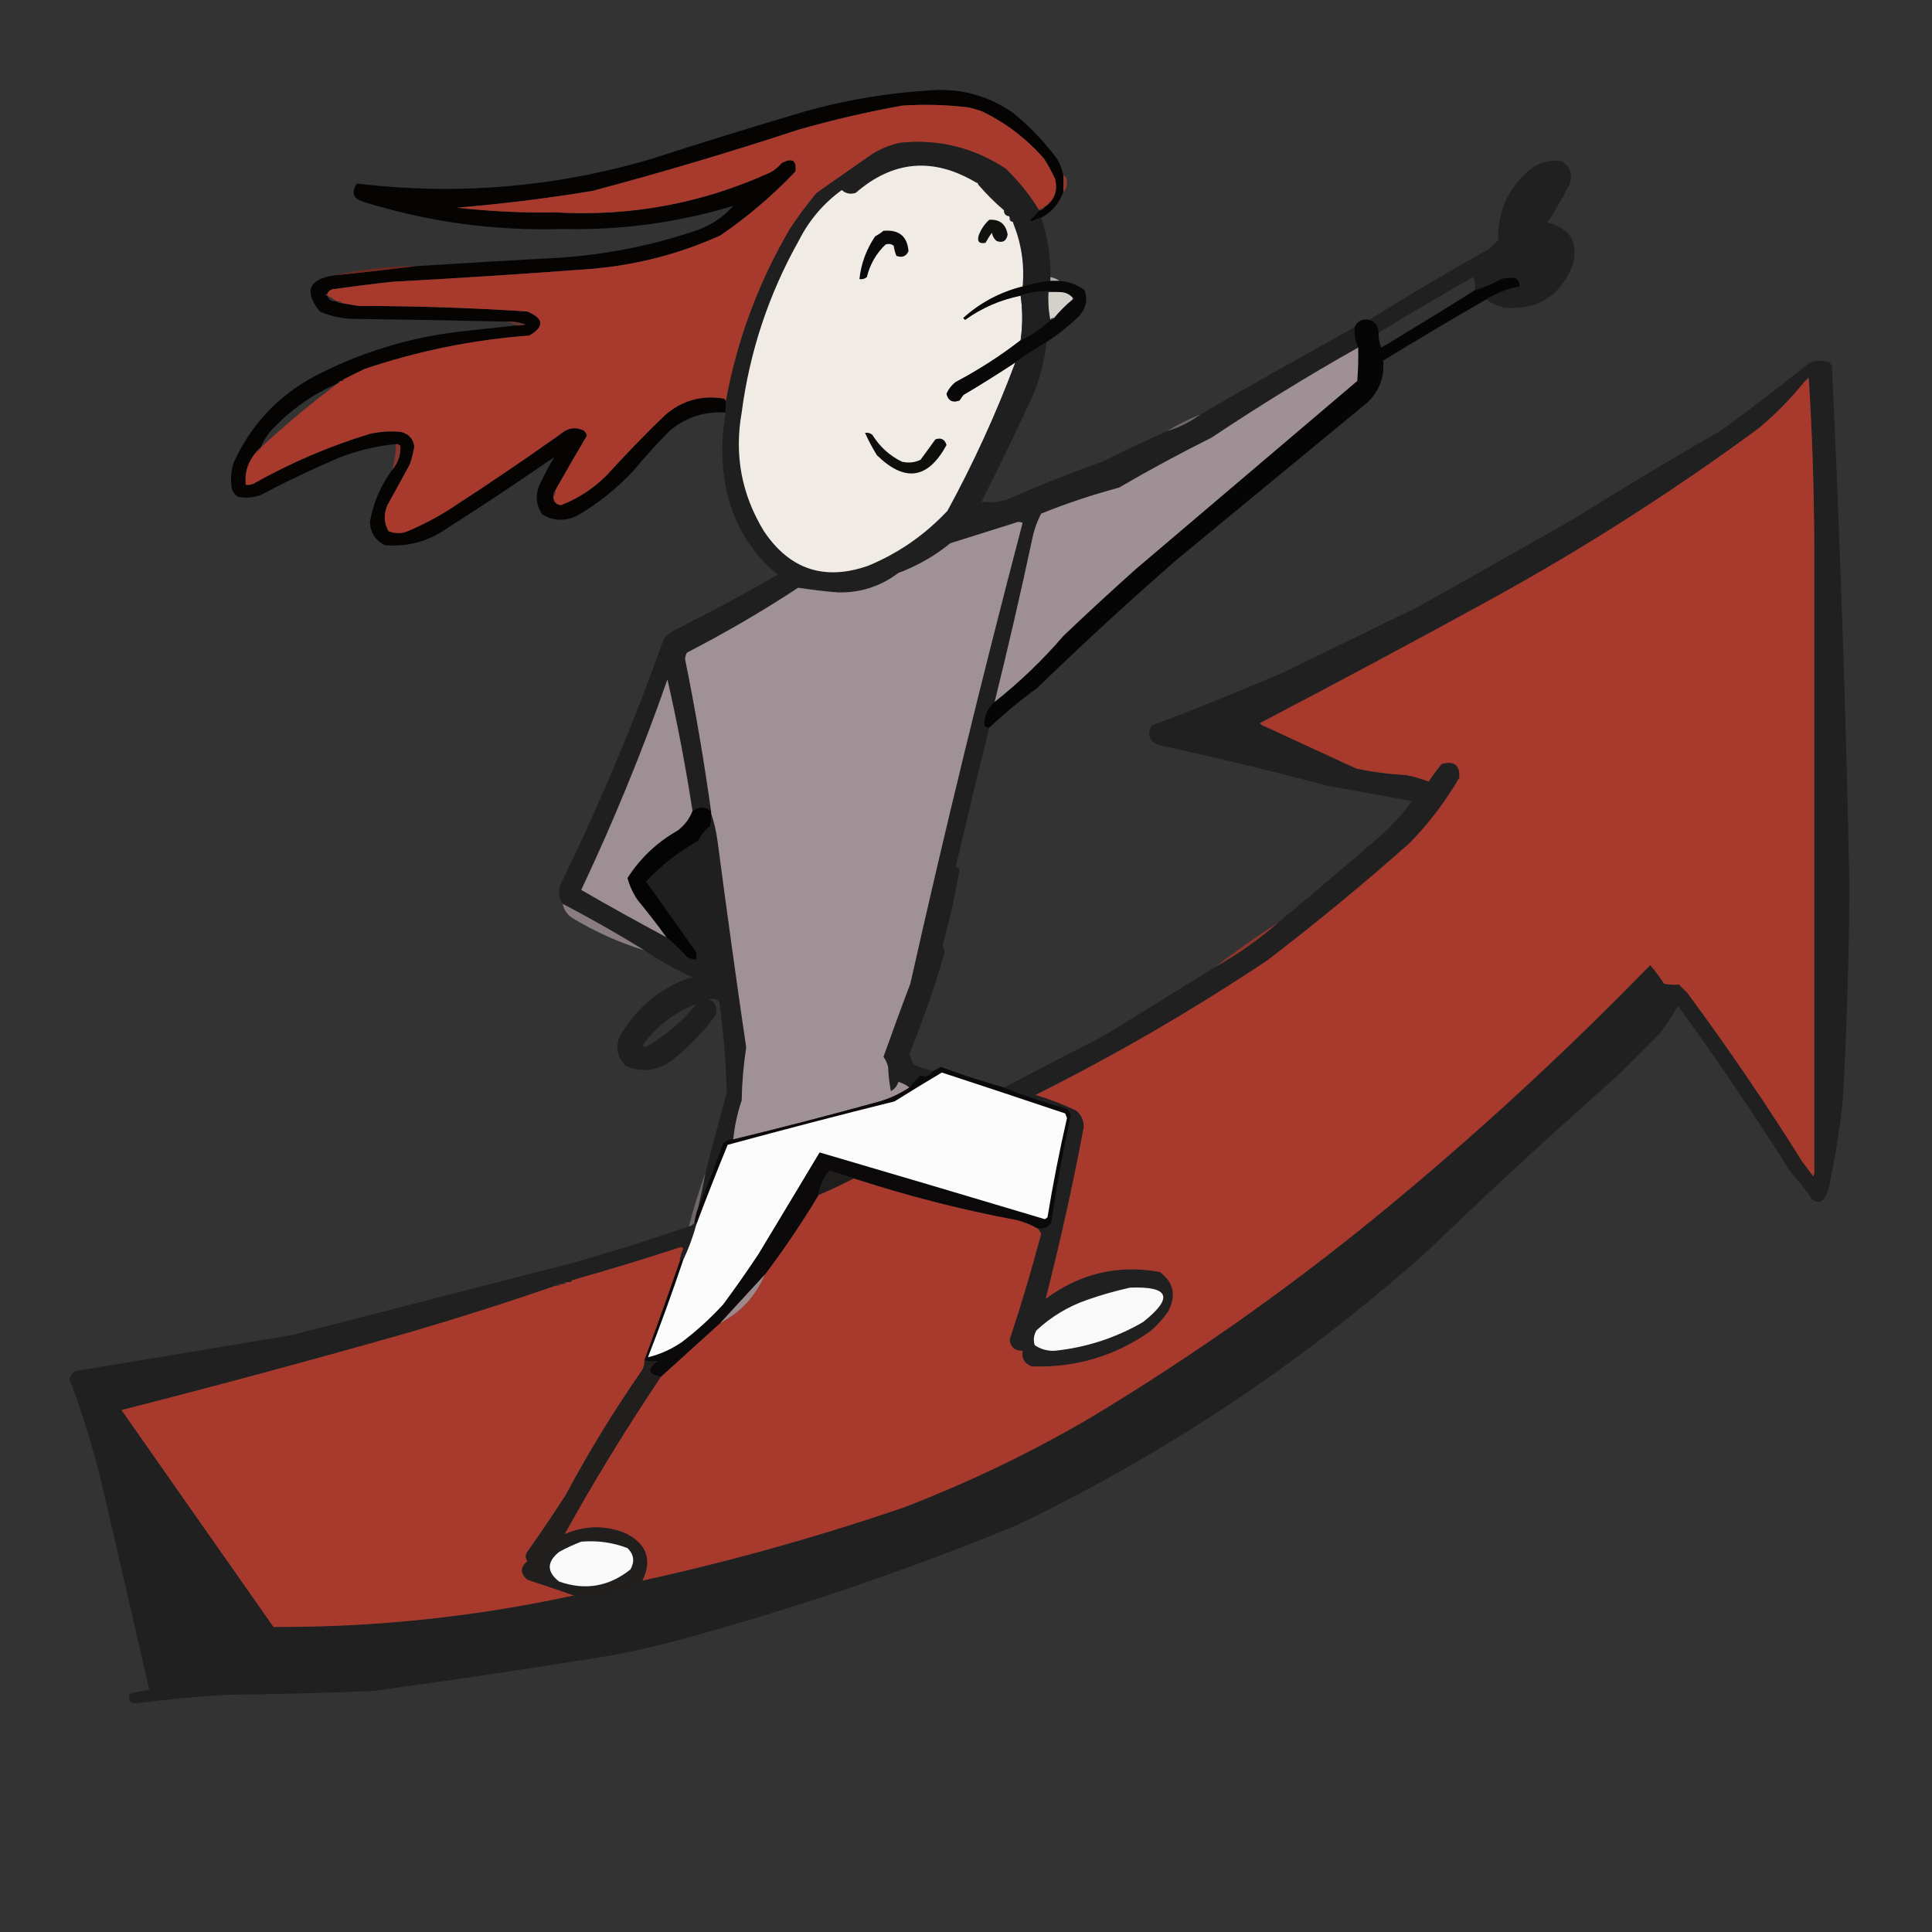 <?xml version="1.0" encoding="UTF-8"?>
<svg xmlns="http://www.w3.org/2000/svg" xmlns:xlink="http://www.w3.org/1999/xlink" width="50pt" height="50pt" viewBox="0 0 50 50" version="1.1">
<rect x="0" y="0" width="50" height="50" fill="#333333" stroke="none"/>
<defs>
<filter id="alpha" filterUnits="objectBoundingBox" x="0%" y="0%" width="100%" height="100%">
  <feColorMatrix type="matrix" in="SourceGraphic" values="0 0 0 0 1 0 0 0 0 1 0 0 0 0 1 0 0 0 1 0"/>
</filter>
<mask id="mask0">
  <g filter="url(#alpha)">
<rect x="0" y="0" width="50" height="50" style="fill:rgb(0%,0%,0%);fill-opacity:0.941;stroke:none;"/>
  </g>
</mask>
<clipPath id="clip1">
  <rect width="50" height="50"/>
</clipPath>
<g id="surface6" clip-path="url(#clip1)">
<path style=" stroke:none;fill-rule:evenodd;fill:rgb(1.176%,0%,0%);fill-opacity:1;" d="M 27.52 4.535 C 27.52 4.68 27.52 4.824 27.52 4.965 C 27.414 5.266 27.219 5.488 26.945 5.637 C 26.859 5.656 26.777 5.688 26.703 5.734 C 26.688 5.719 26.672 5.703 26.656 5.688 C 26.746 5.617 26.828 5.535 26.895 5.445 C 26.941 5.453 26.977 5.438 26.992 5.398 C 27.023 5.398 27.039 5.383 27.039 5.352 C 27.293 5.176 27.379 4.938 27.305 4.629 C 27.219 4.445 27.125 4.27 27.016 4.102 C 26.562 3.586 26.027 3.176 25.406 2.879 C 25.297 2.84 25.188 2.809 25.07 2.781 C 24.496 2.711 23.922 2.695 23.344 2.734 C 22.438 2.898 21.543 3.105 20.656 3.359 C 18.898 3.938 17.121 4.465 15.332 4.941 C 14.168 5.133 13.004 5.277 11.828 5.375 C 12.672 5.469 13.52 5.512 14.371 5.496 C 16.316 5.609 18.172 5.266 19.938 4.461 C 20.047 4.402 20.145 4.32 20.227 4.223 C 20.5 4.074 20.621 4.145 20.586 4.438 C 19.996 5.059 19.348 5.613 18.641 6.094 C 17.59 6.57 16.484 6.855 15.332 6.957 C 13.605 7.086 11.879 7.199 10.148 7.293 C 9.637 7.348 9.125 7.414 8.613 7.484 C 8.543 7.504 8.496 7.543 8.469 7.605 C 8.406 7.621 8.406 7.637 8.469 7.652 C 8.508 7.762 8.586 7.809 8.711 7.797 C 8.742 7.84 8.793 7.855 8.852 7.844 C 8.996 7.871 9.141 7.895 9.285 7.918 C 10.742 7.918 12.199 7.965 13.652 8.062 C 14.078 8.246 14.094 8.453 13.699 8.684 C 12.238 8.793 10.816 9.082 9.43 9.551 C 9.25 9.637 9.074 9.727 8.902 9.812 C 8.871 9.812 8.852 9.828 8.852 9.859 C 8.836 9.859 8.82 9.859 8.805 9.859 C 8.773 9.859 8.758 9.875 8.758 9.91 C 8.09 10.203 7.504 10.617 7.004 11.156 C 6.895 11.285 6.805 11.43 6.742 11.59 C 6.711 11.59 6.695 11.605 6.695 11.637 C 6.66 11.637 6.645 11.652 6.645 11.684 C 6.426 11.93 6.328 12.215 6.359 12.547 C 6.426 12.555 6.488 12.547 6.551 12.523 C 7.512 11.98 8.52 11.547 9.574 11.227 C 9.844 11.168 10.113 11.148 10.391 11.18 C 10.586 11.234 10.699 11.363 10.723 11.562 C 10.695 11.719 10.656 11.871 10.605 12.02 C 10.414 12.371 10.223 12.723 10.027 13.074 C 9.926 13.309 9.934 13.531 10.055 13.746 C 10.195 13.801 10.336 13.809 10.484 13.773 C 10.906 13.602 11.305 13.395 11.684 13.148 C 12.641 12.527 13.586 11.887 14.516 11.227 C 14.691 11.074 14.883 11.043 15.09 11.133 C 15.145 11.168 15.176 11.215 15.188 11.277 C 14.91 11.746 14.637 12.219 14.371 12.691 C 14.328 12.727 14.312 12.773 14.324 12.836 C 14.316 12.973 14.379 13.055 14.516 13.074 C 14.973 12.898 15.371 12.633 15.715 12.285 C 16.195 11.758 16.688 11.246 17.203 10.75 C 17.645 10.363 18.156 10.219 18.738 10.316 C 18.766 10.336 18.781 10.359 18.785 10.391 C 18.785 10.484 18.785 10.582 18.785 10.676 C 18.242 10.641 17.762 10.793 17.348 11.133 C 17.02 11.461 16.707 11.805 16.41 12.164 C 15.98 12.629 15.492 13.023 14.945 13.34 C 14.633 13.496 14.332 13.488 14.035 13.316 C 13.871 13.078 13.848 12.82 13.965 12.547 C 14.082 12.293 14.211 12.051 14.348 11.828 C 13.406 12.477 12.457 13.109 11.492 13.723 C 11.023 14.031 10.512 14.156 9.957 14.109 C 9.715 13.984 9.586 13.781 9.574 13.508 C 9.66 13.012 9.855 12.562 10.148 12.164 C 10.301 11.984 10.375 11.777 10.363 11.539 C 10.332 11.504 10.293 11.488 10.246 11.492 C 9.734 11.543 9.238 11.664 8.758 11.852 C 8.074 12.145 7.402 12.465 6.742 12.812 C 6.555 12.879 6.363 12.898 6.168 12.859 C 6.082 12.812 6.027 12.738 6 12.645 C 5.961 12.414 5.977 12.191 6.047 11.973 C 6.492 10.996 7.188 10.254 8.133 9.742 C 9.293 9.137 10.527 8.75 11.828 8.59 C 12.344 8.531 12.855 8.477 13.363 8.422 C 13.445 8.43 13.523 8.422 13.605 8.398 C 13.449 8.34 13.289 8.316 13.125 8.324 C 11.828 8.293 10.531 8.27 9.238 8.254 C 8.902 8.258 8.582 8.195 8.277 8.062 C 7.859 7.535 7.988 7.223 8.66 7.125 C 9.371 7.055 10.078 6.973 10.773 6.887 C 12.02 6.809 13.266 6.734 14.516 6.668 C 15.73 6.582 16.914 6.344 18.066 5.949 C 18.422 5.816 18.727 5.609 18.977 5.328 C 17.543 5.762 16.07 5.961 14.562 5.926 C 12.812 5.98 11.102 5.75 9.43 5.23 C 9.141 5.152 9.074 4.992 9.238 4.75 C 11.801 5.059 14.328 4.852 16.82 4.125 C 18.156 3.691 19.5 3.277 20.848 2.879 C 21.977 2.566 23.117 2.383 24.281 2.328 C 24.992 2.316 25.641 2.516 26.223 2.926 C 26.648 3.273 27.023 3.664 27.352 4.102 C 27.43 4.238 27.488 4.383 27.52 4.535 Z M 25.312 4.773 C 25.617 4.918 25.84 5.141 25.984 5.445 C 25.742 5.238 25.52 5.016 25.312 4.773 Z M 25.984 5.445 C 26.051 5.469 26.082 5.516 26.078 5.59 C 26.012 5.566 25.98 5.52 25.984 5.445 Z M 25.984 5.445 "/>
</g>
<mask id="mask1">
  <g filter="url(#alpha)">
<rect x="0" y="0" width="50" height="50" style="fill:rgb(0%,0%,0%);fill-opacity:0.996;stroke:none;"/>
  </g>
</mask>
<clipPath id="clip2">
  <rect width="50" height="50"/>
</clipPath>
<g id="surface9" clip-path="url(#clip2)">
<path style=" stroke:none;fill-rule:evenodd;fill:rgb(65.882%,22.745%,17.647%);fill-opacity:1;" d="M 27.039 5.352 C 27.008 5.352 26.992 5.367 26.992 5.398 C 26.945 5.391 26.91 5.406 26.895 5.445 C 26.656 5.055 26.367 4.695 26.031 4.367 C 25.199 3.82 24.289 3.594 23.297 3.695 C 23.039 3.75 22.801 3.848 22.578 3.984 C 22.098 4.32 21.617 4.656 21.137 4.992 C 20.887 5.289 20.656 5.602 20.441 5.926 C 19.625 7.324 19.074 8.809 18.785 10.391 C 18.781 10.359 18.766 10.336 18.738 10.316 C 18.156 10.219 17.645 10.363 17.203 10.75 C 16.688 11.246 16.195 11.758 15.715 12.285 C 15.371 12.633 14.973 12.898 14.516 13.074 C 14.379 13.055 14.316 12.973 14.324 12.836 C 14.367 12.801 14.383 12.754 14.371 12.691 C 14.637 12.219 14.91 11.746 15.188 11.277 C 15.176 11.215 15.145 11.168 15.09 11.133 C 14.883 11.043 14.691 11.074 14.516 11.227 C 13.586 11.887 12.641 12.527 11.684 13.148 C 11.305 13.395 10.906 13.602 10.484 13.773 C 10.336 13.809 10.195 13.801 10.055 13.746 C 9.934 13.531 9.926 13.309 10.027 13.074 C 10.223 12.723 10.414 12.371 10.605 12.02 C 10.656 11.871 10.695 11.719 10.723 11.562 C 10.699 11.363 10.586 11.234 10.391 11.18 C 10.113 11.148 9.844 11.168 9.574 11.227 C 8.52 11.547 7.512 11.98 6.551 12.523 C 6.488 12.547 6.426 12.555 6.359 12.547 C 6.328 12.215 6.426 11.93 6.645 11.684 C 6.68 11.684 6.695 11.668 6.695 11.637 C 6.727 11.637 6.742 11.621 6.742 11.59 C 7.387 10.992 8.059 10.43 8.758 9.91 C 8.789 9.91 8.805 9.895 8.805 9.859 C 8.82 9.859 8.836 9.859 8.852 9.859 C 8.887 9.859 8.902 9.844 8.902 9.812 C 9.074 9.727 9.25 9.637 9.43 9.551 C 10.816 9.082 12.238 8.793 13.699 8.684 C 14.094 8.453 14.078 8.246 13.652 8.062 C 12.199 7.965 10.742 7.918 9.285 7.918 C 9.141 7.895 8.996 7.871 8.852 7.844 C 8.82 7.801 8.77 7.785 8.711 7.797 C 8.641 7.738 8.559 7.691 8.469 7.652 C 8.469 7.637 8.469 7.621 8.469 7.605 C 8.496 7.543 8.543 7.504 8.613 7.484 C 9.125 7.414 9.637 7.348 10.148 7.293 C 11.879 7.199 13.605 7.086 15.332 6.957 C 16.484 6.855 17.59 6.57 18.641 6.094 C 19.348 5.613 19.996 5.059 20.586 4.438 C 20.621 4.145 20.5 4.074 20.227 4.223 C 20.145 4.32 20.047 4.402 19.938 4.461 C 18.172 5.266 16.316 5.609 14.371 5.496 C 13.52 5.512 12.672 5.469 11.828 5.375 C 13.004 5.277 14.168 5.133 15.332 4.941 C 17.121 4.465 18.898 3.938 20.656 3.359 C 21.543 3.105 22.438 2.898 23.344 2.734 C 23.922 2.695 24.496 2.711 25.07 2.781 C 25.188 2.809 25.297 2.84 25.406 2.879 C 26.027 3.176 26.562 3.586 27.016 4.102 C 27.125 4.27 27.219 4.445 27.305 4.629 C 27.379 4.938 27.293 5.176 27.039 5.352 Z M 25.312 4.773 C 25.617 4.918 25.84 5.141 25.984 5.445 C 25.742 5.238 25.52 5.016 25.312 4.773 Z M 25.312 4.773 "/>
</g>
<mask id="mask2">
  <g filter="url(#alpha)">
<rect x="0" y="0" width="50" height="50" style="fill:rgb(0%,0%,0%);fill-opacity:0.969;stroke:none;"/>
  </g>
</mask>
<clipPath id="clip3">
  <rect width="50" height="50"/>
</clipPath>
<g id="surface12" clip-path="url(#clip3)">
<path style=" stroke:none;fill-rule:evenodd;fill:rgb(12.157%,12.157%,12.157%);fill-opacity:1;" d="M 26.895 5.445 C 26.828 5.535 26.746 5.617 26.656 5.688 C 26.672 5.703 26.688 5.719 26.703 5.734 C 26.777 5.688 26.859 5.656 26.945 5.637 C 27.117 6.133 27.195 6.645 27.184 7.172 C 27.184 7.207 27.184 7.238 27.184 7.27 C 26.938 7.289 26.695 7.336 26.465 7.414 C 26.516 6.848 26.434 6.305 26.223 5.781 C 26.223 5.75 26.207 5.734 26.176 5.734 C 26.184 5.688 26.168 5.656 26.129 5.637 C 26.129 5.605 26.113 5.59 26.078 5.59 C 26.082 5.516 26.051 5.469 25.984 5.445 C 25.84 5.141 25.617 4.918 25.312 4.773 C 25.312 4.742 25.297 4.727 25.266 4.727 C 24.152 4.062 23.113 4.152 22.145 4.992 C 22.008 5.035 21.887 5.012 21.785 4.918 C 21.316 5.262 20.945 5.691 20.68 6.215 C 19.898 7.605 19.402 9.094 19.195 10.676 C 19 11.773 19.191 12.797 19.77 13.746 C 20.441 14.746 21.348 15.039 22.48 14.637 C 23.258 14.312 23.938 13.84 24.52 13.219 C 25.195 11.98 25.781 10.699 26.273 9.383 C 26.535 9.191 26.809 9.016 27.086 8.852 C 27.035 9.336 26.914 9.797 26.727 10.246 C 26.301 11.164 25.863 12.074 25.406 12.98 C 25.688 13.027 25.961 12.984 26.223 12.859 C 26.98 12.527 27.746 12.223 28.527 11.949 C 29.078 11.672 29.641 11.406 30.207 11.156 C 30.523 11.062 30.809 10.918 31.07 10.723 C 32.387 9.961 33.715 9.211 35.055 8.469 C 35.039 8.656 35.074 8.832 35.148 8.996 C 33.855 9.723 32.594 10.5 31.359 11.324 C 30.539 11.734 29.742 12.164 28.957 12.621 C 28.273 12.805 27.602 13.027 26.945 13.293 C 26.848 13.48 26.773 13.68 26.727 13.891 C 26.422 15.32 26.094 16.742 25.742 18.164 C 25.551 18.328 25.461 18.535 25.48 18.785 C 25.512 18.82 25.551 18.84 25.602 18.832 C 25.305 20.031 25.016 21.23 24.734 22.434 C 24.77 22.449 24.801 22.465 24.832 22.48 C 24.727 23.145 24.582 23.801 24.398 24.449 C 24.418 24.512 24.434 24.574 24.449 24.641 C 24.191 25.535 23.887 26.418 23.535 27.277 C 23.566 27.371 23.598 27.457 23.633 27.543 C 23.801 27.625 23.977 27.68 24.16 27.711 C 24.074 27.84 23.961 27.879 23.824 27.832 C 23.719 27.93 23.621 28.035 23.535 28.145 C 23.453 28.078 23.359 28.031 23.25 28 C 23.219 28.105 23.152 28.188 23.055 28.238 C 23.016 28.031 22.992 27.824 22.984 27.613 C 22.961 27.516 22.922 27.43 22.863 27.352 C 23.09 26.719 23.32 26.086 23.559 25.457 C 24.457 21.457 25.426 17.484 26.465 13.531 C 26.398 13.5 26.336 13.5 26.273 13.531 C 25.711 13.707 25.148 13.883 24.594 14.059 C 24.188 14.391 23.738 14.645 23.25 14.828 C 22.789 15.176 22.27 15.344 21.688 15.332 C 21.34 15.305 20.996 15.262 20.656 15.211 C 19.73 15.82 18.77 16.379 17.777 16.891 C 17.75 16.941 17.734 16.996 17.73 17.059 C 17.996 18.363 18.219 19.676 18.402 20.992 C 18.242 20.867 18.082 20.867 17.922 20.992 C 17.746 19.848 17.531 18.715 17.273 17.586 C 16.625 19.441 15.879 21.258 15.043 23.031 C 15.77 23.453 16.508 23.859 17.25 24.258 C 17.434 24.414 17.609 24.582 17.777 24.762 C 17.852 24.809 17.93 24.832 18.02 24.832 C 18.02 24.77 18.02 24.703 18.02 24.641 C 18.188 24.688 18.34 24.77 18.473 24.879 C 18.324 23.848 18.188 22.805 18.066 21.762 C 18.141 21.613 18.246 21.484 18.379 21.379 C 18.402 21.266 18.41 21.156 18.402 21.043 C 18.48 21.27 18.535 21.512 18.57 21.762 C 18.805 23.547 19.051 25.332 19.312 27.109 C 19.242 27.562 19.203 28.02 19.195 28.48 C 19.082 28.809 19.012 29.145 18.977 29.488 C 18.895 29.473 18.805 29.508 18.715 29.582 C 18.512 30.152 18.293 30.711 18.066 31.262 C 18.137 30.961 18.203 30.656 18.258 30.352 C 18.434 29.66 18.617 28.973 18.809 28.285 C 18.789 27.5 18.723 26.719 18.617 25.938 C 18.551 25.848 18.461 25.824 18.355 25.863 C 18.523 25.953 18.578 26.09 18.523 26.273 C 18.211 26.695 17.852 27.07 17.441 27.398 C 17.059 27.711 16.645 27.773 16.195 27.59 C 15.984 27.375 15.926 27.129 16.027 26.848 C 16.34 26.281 16.777 25.84 17.348 25.527 C 17.527 25.422 17.719 25.34 17.922 25.289 C 17.48 25.094 17.066 24.859 16.676 24.594 C 15.988 24.168 15.285 23.77 14.562 23.391 C 14.445 23.211 14.438 23.02 14.539 22.816 C 15.539 20.77 16.418 18.672 17.18 16.531 C 17.254 16.441 17.34 16.371 17.441 16.316 C 18.352 15.859 19.25 15.379 20.129 14.875 C 19.508 14.363 19.086 13.715 18.859 12.934 C 18.664 12.184 18.641 11.43 18.785 10.676 C 18.785 10.582 18.785 10.484 18.785 10.391 C 19.074 8.809 19.625 7.324 20.441 5.926 C 20.656 5.602 20.887 5.289 21.137 4.992 C 21.617 4.656 22.098 4.32 22.578 3.984 C 22.801 3.848 23.039 3.75 23.297 3.695 C 24.289 3.594 25.199 3.82 26.031 4.367 C 26.367 4.695 26.656 5.055 26.895 5.445 Z M 25.312 4.773 C 25.617 4.918 25.84 5.141 25.984 5.445 C 25.742 5.238 25.52 5.016 25.312 4.773 Z M 25.984 5.445 C 26.051 5.469 26.082 5.516 26.078 5.59 C 26.012 5.566 25.98 5.52 25.984 5.445 Z M 18.066 21.762 C 18.188 22.805 18.324 23.848 18.473 24.879 C 18.34 24.77 18.188 24.688 18.02 24.641 C 17.59 24.035 17.156 23.426 16.723 22.816 C 17.117 22.395 17.566 22.043 18.066 21.762 Z M 18.02 25.984 C 17.668 26.422 17.254 26.781 16.77 27.062 C 16.723 27.094 16.676 27.094 16.625 27.062 C 16.98 26.566 17.445 26.207 18.02 25.984 Z M 18.02 25.984 "/>
</g>
<mask id="mask3">
  <g filter="url(#alpha)">
<rect x="0" y="0" width="50" height="50" style="fill:rgb(0%,0%,0%);fill-opacity:0.89;stroke:none;"/>
  </g>
</mask>
<clipPath id="clip4">
  <rect width="50" height="50"/>
</clipPath>
<g id="surface15" clip-path="url(#clip4)">
<path style=" stroke:none;fill-rule:evenodd;fill:rgb(11.373%,11.373%,11.373%);fill-opacity:1;" d="M 38.461 7.75 C 38.727 7.586 39.016 7.473 39.324 7.414 C 39.773 7.324 40.082 7.07 40.258 6.645 C 40.316 6.395 40.223 6.25 39.973 6.215 C 39.793 6.297 39.609 6.32 39.418 6.285 C 39.324 6.07 39.383 5.902 39.586 5.781 C 39.84 5.402 40.07 5.008 40.281 4.605 C 39.871 4.73 39.578 4.992 39.395 5.398 C 39.289 5.766 39.191 6.133 39.109 6.5 C 38.91 6.66 38.711 6.812 38.508 6.957 C 38.656 7.004 38.77 7.094 38.844 7.223 C 38.633 7.344 38.41 7.441 38.172 7.508 C 38.188 7.395 38.172 7.281 38.125 7.172 C 37.297 7.641 36.48 8.121 35.676 8.613 C 35.68 8.441 35.598 8.328 35.438 8.277 C 36.457 7.637 37.496 7.023 38.555 6.43 C 38.629 6.359 38.699 6.285 38.773 6.215 C 38.758 5.488 39.02 4.887 39.562 4.414 C 39.816 4.207 40.105 4.129 40.426 4.176 C 40.664 4.336 40.719 4.555 40.594 4.824 C 40.43 5.145 40.246 5.457 40.043 5.758 C 40.648 5.91 40.867 6.285 40.691 6.887 C 40.367 7.668 39.785 8.027 38.941 7.965 C 38.762 7.926 38.602 7.852 38.461 7.75 Z M 39.324 7.414 C 39.332 7.324 39.301 7.25 39.227 7.199 C 39.098 7.176 38.969 7.184 38.844 7.223 C 38.77 7.094 38.656 7.004 38.508 6.957 C 38.711 6.812 38.91 6.66 39.109 6.5 C 39.191 6.133 39.289 5.766 39.395 5.398 C 39.578 4.992 39.871 4.73 40.281 4.605 C 40.07 5.008 39.84 5.402 39.586 5.781 C 39.383 5.902 39.324 6.07 39.418 6.285 C 39.609 6.32 39.793 6.297 39.973 6.215 C 40.223 6.25 40.316 6.395 40.258 6.645 C 40.082 7.07 39.773 7.324 39.324 7.414 Z M 39.324 7.414 "/>
</g>
<mask id="mask4">
  <g filter="url(#alpha)">
<rect x="0" y="0" width="50" height="50" style="fill:rgb(0%,0%,0%);fill-opacity:0.773;stroke:none;"/>
  </g>
</mask>
<clipPath id="clip5">
  <rect width="50" height="50"/>
</clipPath>
<g id="surface18" clip-path="url(#clip5)">
<path style=" stroke:none;fill-rule:evenodd;fill:rgb(66.275%,23.137%,17.647%);fill-opacity:1;" d="M 27.52 4.535 C 27.59 4.574 27.621 4.637 27.613 4.727 C 27.617 4.824 27.586 4.906 27.52 4.965 C 27.52 4.824 27.52 4.68 27.52 4.535 Z M 27.52 4.535 "/>
</g>
<mask id="mask5">
  <g filter="url(#alpha)">
<rect x="0" y="0" width="50" height="50" style="fill:rgb(0%,0%,0%);fill-opacity:0.655;stroke:none;"/>
  </g>
</mask>
<clipPath id="clip6">
  <rect width="50" height="50"/>
</clipPath>
<g id="surface21" clip-path="url(#clip6)">
<path style=" stroke:none;fill-rule:evenodd;fill:rgb(94.51%,93.333%,90.196%);fill-opacity:1;" d="M 27.184 7.172 C 27.273 7.188 27.355 7.219 27.422 7.27 C 27.344 7.27 27.262 7.27 27.184 7.27 C 27.184 7.238 27.184 7.207 27.184 7.172 Z M 27.184 7.172 "/>
</g>
<mask id="mask6">
  <g filter="url(#alpha)">
<rect x="0" y="0" width="50" height="50" style="fill:rgb(0%,0%,0%);fill-opacity:0.937;stroke:none;"/>
  </g>
</mask>
<clipPath id="clip7">
  <rect width="50" height="50"/>
</clipPath>
<g id="surface24" clip-path="url(#clip7)">
<path style=" stroke:none;fill-rule:evenodd;fill:rgb(0.784%,0.784%,0.784%);fill-opacity:1;" d="M 39.324 7.414 C 39.016 7.473 38.727 7.586 38.461 7.75 C 37.566 8.266 36.68 8.793 35.797 9.332 C 35.832 9.762 35.695 10.121 35.391 10.414 C 33.742 11.773 32.094 13.133 30.445 14.492 C 29.219 15.559 28.02 16.664 26.848 17.801 C 26.406 18.121 25.992 18.469 25.602 18.832 C 25.551 18.84 25.512 18.82 25.48 18.785 C 25.461 18.535 25.551 18.328 25.742 18.164 C 26.387 17.652 26.98 17.086 27.52 16.457 C 28.133 15.871 28.758 15.297 29.391 14.73 C 31.301 13.109 33.215 11.484 35.125 9.859 C 35.148 9.574 35.156 9.285 35.148 8.996 C 35.074 8.832 35.039 8.656 35.055 8.469 C 35.129 8.305 35.258 8.242 35.438 8.277 C 35.598 8.328 35.68 8.441 35.676 8.613 C 35.672 8.746 35.695 8.875 35.75 8.996 C 36.562 8.508 37.371 8.012 38.172 7.508 C 38.41 7.441 38.633 7.344 38.844 7.223 C 38.969 7.184 39.098 7.176 39.227 7.199 C 39.301 7.25 39.332 7.324 39.324 7.414 Z M 39.324 7.414 "/>
</g>
<mask id="mask7">
  <g filter="url(#alpha)">
<rect x="0" y="0" width="50" height="50" style="fill:rgb(0%,0%,0%);fill-opacity:0.957;stroke:none;"/>
  </g>
</mask>
<clipPath id="clip8">
  <rect width="50" height="50"/>
</clipPath>
<g id="surface27" clip-path="url(#clip8)">
<path style=" stroke:none;fill-rule:evenodd;fill:rgb(2.353%,2.353%,2.353%);fill-opacity:1;" d="M 27.184 7.27 C 27.262 7.27 27.344 7.27 27.422 7.27 C 27.664 7.289 27.879 7.367 28.07 7.508 C 28.156 7.758 28.105 7.98 27.926 8.18 C 27.668 8.434 27.387 8.656 27.086 8.852 C 26.809 9.016 26.535 9.191 26.273 9.383 C 25.832 9.672 25.387 9.953 24.93 10.223 C 24.895 10.27 24.863 10.316 24.832 10.363 C 24.656 10.43 24.543 10.371 24.496 10.195 C 24.547 10.074 24.629 9.969 24.734 9.887 C 25.332 9.57 25.891 9.211 26.414 8.805 C 26.699 8.668 26.953 8.492 27.184 8.277 C 27.23 8.285 27.262 8.27 27.277 8.23 C 27.488 8.117 27.648 7.957 27.758 7.75 C 27.824 7.734 27.824 7.719 27.758 7.703 C 27.672 7.609 27.559 7.559 27.422 7.559 C 27.082 7.508 26.746 7.539 26.414 7.652 C 25.891 7.758 25.41 7.965 24.977 8.277 C 24.961 8.262 24.945 8.246 24.93 8.23 C 25.371 7.832 25.883 7.562 26.465 7.414 C 26.695 7.336 26.938 7.289 27.184 7.27 Z M 27.758 7.75 C 27.648 7.957 27.488 8.117 27.277 8.23 C 27.422 8.055 27.582 7.895 27.758 7.75 Z M 27.758 7.75 "/>
</g>
<mask id="mask8">
  <g filter="url(#alpha)">
<rect x="0" y="0" width="50" height="50" style="fill:rgb(0%,0%,0%);fill-opacity:0.996;stroke:none;"/>
  </g>
</mask>
<clipPath id="clip9">
  <rect width="50" height="50"/>
</clipPath>
<g id="surface30" clip-path="url(#clip9)">
<path style=" stroke:none;fill-rule:evenodd;fill:rgb(12.549%,12.549%,12.549%);fill-opacity:1;" d="M 27.422 7.559 C 27.328 7.559 27.23 7.559 27.137 7.559 C 27.121 7.809 27.137 8.047 27.184 8.277 C 26.953 8.492 26.699 8.668 26.414 8.805 C 26.469 8.414 26.469 8.031 26.414 7.652 C 26.746 7.539 27.082 7.508 27.422 7.559 Z M 27.422 7.559 "/>
</g>
<mask id="mask9">
  <g filter="url(#alpha)">
<rect x="0" y="0" width="50" height="50" style="fill:rgb(0%,0%,0%);fill-opacity:0.91;stroke:none;"/>
  </g>
</mask>
<clipPath id="clip10">
  <rect width="50" height="50"/>
</clipPath>
<g id="surface33" clip-path="url(#clip10)">
<path style=" stroke:none;fill-rule:evenodd;fill:rgb(89.412%,87.843%,85.098%);fill-opacity:1;" d="M 27.422 7.559 C 27.559 7.559 27.672 7.609 27.758 7.703 C 27.758 7.719 27.758 7.734 27.758 7.75 C 27.582 7.895 27.422 8.055 27.277 8.23 C 27.23 8.223 27.199 8.238 27.184 8.277 C 27.137 8.047 27.121 7.809 27.137 7.559 C 27.23 7.559 27.328 7.559 27.422 7.559 Z M 27.422 7.559 "/>
</g>
<mask id="mask10">
  <g filter="url(#alpha)">
<rect x="0" y="0" width="50" height="50" style="fill:rgb(0%,0%,0%);fill-opacity:0.439;stroke:none;"/>
  </g>
</mask>
<clipPath id="clip11">
  <rect width="50" height="50"/>
</clipPath>
<g id="surface36" clip-path="url(#clip11)">
<path style=" stroke:none;fill-rule:evenodd;fill:rgb(61.961%,21.569%,16.863%);fill-opacity:1;" d="M 13.125 8.324 C 13.289 8.316 13.449 8.34 13.605 8.398 C 13.523 8.422 13.445 8.43 13.363 8.422 C 13.285 8.391 13.203 8.355 13.125 8.324 Z M 13.125 8.324 "/>
</g>
<mask id="mask11">
  <g filter="url(#alpha)">
<rect x="0" y="0" width="50" height="50" style="fill:rgb(0%,0%,0%);fill-opacity:0.929;stroke:none;"/>
  </g>
</mask>
<clipPath id="clip12">
  <rect width="50" height="50"/>
</clipPath>
<g id="surface39" clip-path="url(#clip12)">
<path style=" stroke:none;fill-rule:evenodd;fill:rgb(11.765%,11.765%,11.765%);fill-opacity:1;" d="M 17.828 31.742 C 17.887 31.727 17.938 31.695 17.969 31.645 C 18.004 31.645 18.02 31.66 18.02 31.695 C 17.934 32.012 17.82 32.316 17.684 32.605 C 17.684 32.586 17.676 32.57 17.66 32.559 C 17.645 32.602 17.621 32.633 17.586 32.652 C 17.598 32.535 17.629 32.426 17.684 32.316 C 17.668 32.301 17.648 32.285 17.633 32.27 C 16.695 32.578 15.754 32.863 14.805 33.133 C 14.77 33.133 14.754 33.148 14.754 33.18 C 14.723 33.18 14.691 33.18 14.66 33.18 C 14.613 33.172 14.578 33.188 14.562 33.23 C 14.547 33.23 14.531 33.23 14.516 33.23 C 14.453 33.219 14.406 33.234 14.371 33.277 C 12.02 33.84 9.668 34.406 7.316 34.98 C 5.602 35.227 3.887 35.48 2.184 35.75 C 2.488 36.504 2.734 37.281 2.926 38.074 C 3.352 39.938 3.797 41.793 4.27 43.641 C 4.32 43.672 4.379 43.688 4.438 43.691 C 5.68 43.539 6.93 43.465 8.18 43.473 C 8.902 43.438 9.625 43.371 10.34 43.281 C 11.859 42.996 13.379 42.727 14.898 42.465 C 15.625 42.324 16.344 42.164 17.059 41.988 C 19.801 41.152 22.504 40.211 25.168 39.156 C 28.84 37.457 32.215 35.312 35.293 32.727 C 37.371 30.84 39.453 28.949 41.531 27.062 C 41.926 26.688 42.301 26.293 42.66 25.887 C 42.672 25.625 42.809 25.48 43.066 25.457 C 43.191 25.484 43.316 25.492 43.449 25.48 C 43.523 25.551 43.594 25.625 43.668 25.695 C 44.715 27.113 45.707 28.566 46.641 30.062 C 46.738 30.191 46.832 30.316 46.93 30.445 C 46.953 30.383 46.961 30.32 46.953 30.254 C 47.086 29.594 47.176 28.922 47.219 28.238 C 47.289 26.207 47.305 24.176 47.266 22.145 C 47.152 19.5 47.047 16.859 46.953 14.227 C 46.949 12.703 46.902 11.215 46.809 9.766 C 46.777 9.766 46.762 9.781 46.762 9.812 C 46.73 9.812 46.715 9.828 46.715 9.859 C 46.098 10.371 45.473 10.875 44.84 11.371 C 42.691 12.695 40.531 14.008 38.363 15.309 C 35.926 16.664 33.414 17.879 30.832 18.953 C 32.254 19.262 33.68 19.574 35.102 19.891 C 35.527 19.98 35.957 20.035 36.395 20.059 C 36.594 20.098 36.785 20.156 36.973 20.227 C 37.078 20.07 37.191 19.918 37.309 19.77 C 37.637 19.684 37.789 19.801 37.766 20.129 C 37.41 20.742 36.984 21.301 36.492 21.809 C 35.297 22.871 34.062 23.887 32.797 24.855 C 30.875 26.137 28.879 27.297 26.801 28.336 C 27.16 28.445 27.512 28.582 27.855 28.742 C 27.988 28.859 28.051 29 28.047 29.176 C 27.766 30.668 27.438 32.148 27.062 33.613 C 27.953 32.953 28.934 32.723 30.016 32.918 C 30.379 33.188 30.449 33.531 30.23 33.949 C 30.098 34.133 29.945 34.301 29.773 34.453 C 28.852 35.098 27.828 35.402 26.703 35.363 C 26.512 35.293 26.434 35.156 26.465 34.957 C 26.262 34.965 26.152 34.867 26.129 34.668 C 26.43 33.766 26.699 32.855 26.945 31.934 C 26.922 31.875 26.891 31.828 26.848 31.789 C 27 31.816 27.117 31.77 27.207 31.645 C 27.344 30.719 27.512 29.801 27.711 28.887 C 27.703 28.809 27.672 28.742 27.613 28.695 C 27.055 28.539 26.512 28.355 25.984 28.145 C 26.859 27.688 27.738 27.234 28.621 26.777 C 29.57 26.191 30.512 25.605 31.453 25.023 C 32.039 24.695 32.582 24.312 33.086 23.871 C 33.984 23.125 34.883 22.363 35.773 21.594 C 36.062 21.332 36.316 21.043 36.539 20.73 C 35.824 20.598 35.105 20.469 34.383 20.344 C 32.934 19.957 31.48 19.605 30.016 19.289 C 29.75 19.203 29.68 19.035 29.797 18.785 C 30.934 18.352 32.062 17.895 33.18 17.418 C 34.363 16.844 35.547 16.266 36.73 15.691 C 38.059 14.938 39.387 14.188 40.715 13.438 C 41.98 12.645 43.258 11.875 44.555 11.133 C 45.32 10.574 46.07 10 46.809 9.406 C 46.98 9.32 47.156 9.312 47.336 9.383 C 47.371 9.406 47.395 9.438 47.41 9.477 C 47.621 13.961 47.773 18.449 47.863 22.938 C 47.852 24.77 47.793 26.602 47.695 28.43 C 47.621 29.156 47.508 29.875 47.359 30.59 C 47.336 30.758 47.281 30.91 47.191 31.047 C 47.102 31.121 47.008 31.121 46.906 31.047 C 46.738 30.801 46.555 30.57 46.352 30.352 C 45.426 28.879 44.449 27.438 43.426 26.031 C 43.285 26.285 43.125 26.523 42.945 26.75 C 42.586 27.109 42.227 27.473 41.867 27.832 C 40.191 29.316 38.543 30.836 36.926 32.391 C 33.719 35.258 30.168 37.625 26.273 39.492 C 23.406 40.664 20.48 41.656 17.492 42.465 C 16.922 42.617 16.344 42.746 15.762 42.852 C 13.734 43.18 11.703 43.484 9.668 43.762 C 8.406 43.816 7.141 43.848 5.879 43.859 C 5.109 43.906 4.34 43.98 3.574 44.074 C 3.375 44.105 3.301 44.023 3.359 43.832 C 3.523 43.789 3.691 43.758 3.863 43.738 C 3.445 41.898 3.023 40.059 2.59 38.219 C 2.375 37.363 2.113 36.523 1.801 35.699 C 1.82 35.609 1.867 35.539 1.945 35.484 C 3.816 35.176 5.688 34.863 7.559 34.551 C 9.988 33.926 12.418 33.301 14.852 32.676 C 15.852 32.391 16.844 32.078 17.828 31.742 Z M 46.715 9.859 C 46.355 10.309 45.957 10.715 45.512 11.086 C 43.34 12.684 41.07 14.141 38.699 15.449 C 36.68 16.559 34.648 17.645 32.605 18.715 C 32.629 18.746 32.664 18.77 32.703 18.785 C 33.508 19.156 34.305 19.523 35.102 19.891 C 33.68 19.574 32.254 19.262 30.832 18.953 C 33.414 17.879 35.926 16.664 38.363 15.309 C 40.531 14.008 42.691 12.695 44.84 11.371 C 45.473 10.875 46.098 10.371 46.715 9.859 Z M 46.953 14.227 C 47.047 16.859 47.152 19.5 47.266 22.145 C 47.305 24.176 47.289 26.207 47.219 28.238 C 47.176 28.922 47.086 29.594 46.953 30.254 C 46.953 24.91 46.953 19.57 46.953 14.227 Z M 43.066 25.457 C 42.809 25.48 42.672 25.625 42.66 25.887 C 42.301 26.293 41.926 26.688 41.531 27.062 C 39.453 28.949 37.371 30.84 35.293 32.727 C 32.215 35.312 28.84 37.457 25.168 39.156 C 22.504 40.211 19.801 41.152 17.059 41.988 C 16.344 42.164 15.625 42.324 14.898 42.465 C 13.379 42.727 11.859 42.996 10.34 43.281 C 9.625 43.371 8.902 43.438 8.18 43.473 C 6.93 43.465 5.68 43.539 4.438 43.691 C 4.379 43.688 4.32 43.672 4.27 43.641 C 3.797 41.793 3.352 39.938 2.926 38.074 C 2.734 37.281 2.488 36.504 2.184 35.75 C 3.887 35.48 5.602 35.227 7.316 34.98 C 9.668 34.406 12.02 33.84 14.371 33.277 C 13.105 33.715 11.828 34.121 10.531 34.5 C 8.074 35.199 5.613 35.863 3.145 36.492 C 4.453 38.363 5.766 40.234 7.078 42.105 C 9.699 42.117 12.289 41.844 14.852 41.289 C 15.414 41.367 15.957 41.297 16.484 41.074 C 16.539 41.023 16.59 40.969 16.625 40.906 C 18.918 40.402 21.172 39.77 23.391 39.012 C 25.055 38.371 26.656 37.605 28.191 36.707 C 30.797 35.141 33.277 33.398 35.629 31.477 C 38.102 29.453 40.461 27.285 42.707 24.977 C 42.836 25.129 42.957 25.289 43.066 25.457 Z M 43.066 25.457 "/>
</g>
<mask id="mask12">
  <g filter="url(#alpha)">
<rect x="0" y="0" width="50" height="50" style="fill:rgb(0%,0%,0%);fill-opacity:0.996;stroke:none;"/>
  </g>
</mask>
<clipPath id="clip13">
  <rect width="50" height="50"/>
</clipPath>
<g id="surface42" clip-path="url(#clip13)">
<path style=" stroke:none;fill-rule:evenodd;fill:rgb(66.275%,22.745%,17.647%);fill-opacity:1;" d="M 46.953 14.227 C 46.953 19.57 46.953 24.91 46.953 30.254 C 46.961 30.32 46.953 30.383 46.93 30.445 C 46.832 30.316 46.738 30.191 46.641 30.062 C 45.707 28.566 44.715 27.113 43.668 25.695 C 43.594 25.625 43.523 25.551 43.449 25.48 C 43.316 25.492 43.191 25.484 43.066 25.457 C 42.957 25.289 42.836 25.129 42.707 24.977 C 40.461 27.285 38.102 29.453 35.629 31.477 C 33.277 33.398 30.797 35.141 28.191 36.707 C 26.656 37.605 25.055 38.371 23.391 39.012 C 21.172 39.77 18.918 40.402 16.625 40.906 C 16.883 40.367 16.738 39.961 16.195 39.684 C 15.664 39.469 15.137 39.477 14.609 39.707 C 15.375 38.324 16.207 36.965 17.105 35.629 C 17.617 35.168 18.129 34.703 18.641 34.238 C 19.176 33.961 19.559 33.543 19.793 32.988 C 20.293 32.324 20.758 31.637 21.184 30.926 C 21.496 30.793 21.801 30.648 22.098 30.496 C 23.48 30.945 24.887 31.309 26.32 31.574 C 26.508 31.625 26.684 31.695 26.848 31.789 C 26.891 31.828 26.922 31.875 26.945 31.934 C 26.699 32.855 26.43 33.766 26.129 34.668 C 26.152 34.867 26.262 34.965 26.465 34.957 C 26.434 35.156 26.512 35.293 26.703 35.363 C 27.828 35.402 28.852 35.098 29.773 34.453 C 29.945 34.301 30.098 34.133 30.23 33.949 C 30.449 33.531 30.379 33.188 30.016 32.918 C 28.934 32.723 27.953 32.953 27.062 33.613 C 27.438 32.148 27.766 30.668 28.047 29.176 C 28.051 29 27.988 28.859 27.855 28.742 C 27.512 28.582 27.16 28.445 26.801 28.336 C 28.879 27.297 30.875 26.137 32.797 24.855 C 34.062 23.887 35.297 22.871 36.492 21.809 C 36.984 21.301 37.41 20.742 37.766 20.129 C 37.789 19.801 37.637 19.684 37.309 19.77 C 37.191 19.918 37.078 20.07 36.973 20.227 C 36.785 20.156 36.594 20.098 36.395 20.059 C 35.957 20.035 35.527 19.98 35.102 19.891 C 34.305 19.523 33.508 19.156 32.703 18.785 C 32.664 18.77 32.629 18.746 32.605 18.715 C 34.648 17.645 36.68 16.559 38.699 15.449 C 41.07 14.141 43.34 12.684 45.512 11.086 C 45.957 10.715 46.355 10.309 46.715 9.859 C 46.746 9.859 46.762 9.844 46.762 9.812 C 46.793 9.812 46.809 9.797 46.809 9.766 C 46.902 11.215 46.949 12.703 46.953 14.227 Z M 46.953 14.227 "/>
</g>
<mask id="mask13">
  <g filter="url(#alpha)">
<rect x="0" y="0" width="50" height="50" style="fill:rgb(0%,0%,0%);fill-opacity:0.627;stroke:none;"/>
  </g>
</mask>
<clipPath id="clip14">
  <rect width="50" height="50"/>
</clipPath>
<g id="surface45" clip-path="url(#clip14)">
<path style=" stroke:none;fill-rule:evenodd;fill:rgb(56.863%,51.765%,53.333%);fill-opacity:1;" d="M 31.07 10.723 C 30.809 10.918 30.523 11.062 30.207 11.156 C 30.48 10.988 30.766 10.844 31.07 10.723 Z M 31.07 10.723 "/>
</g>
<mask id="mask14">
  <g filter="url(#alpha)">
<rect x="0" y="0" width="50" height="50" style="fill:rgb(0%,0%,0%);fill-opacity:0.788;stroke:none;"/>
  </g>
</mask>
<clipPath id="clip15">
  <rect width="50" height="50"/>
</clipPath>
<g id="surface48" clip-path="url(#clip15)">
<path style=" stroke:none;fill-rule:evenodd;fill:rgb(60.784%,21.176%,16.471%);fill-opacity:1;" d="M 10.246 11.492 C 10.293 11.488 10.332 11.504 10.363 11.539 C 10.375 11.777 10.301 11.984 10.148 12.164 C 10.211 11.945 10.242 11.723 10.246 11.492 Z M 10.246 11.492 "/>
</g>
<mask id="mask15">
  <g filter="url(#alpha)">
<rect x="0" y="0" width="50" height="50" style="fill:rgb(0%,0%,0%);fill-opacity:0.957;stroke:none;"/>
  </g>
</mask>
<clipPath id="clip16">
  <rect width="50" height="50"/>
</clipPath>
<g id="surface51" clip-path="url(#clip16)">
<path style=" stroke:none;fill-rule:evenodd;fill:rgb(1.176%,0.784%,0.784%);fill-opacity:1;" d="M 18.402 20.992 C 18.402 21.008 18.402 21.023 18.402 21.043 C 18.41 21.156 18.402 21.266 18.379 21.379 C 18.246 21.484 18.141 21.613 18.066 21.762 C 17.566 22.043 17.117 22.395 16.723 22.816 C 17.156 23.426 17.59 24.035 18.02 24.641 C 18.02 24.703 18.02 24.77 18.02 24.832 C 17.93 24.832 17.852 24.809 17.777 24.762 C 17.609 24.582 17.434 24.414 17.25 24.258 C 17.016 23.93 16.766 23.613 16.508 23.297 C 16.387 23.121 16.297 22.93 16.242 22.723 C 16.574 22.207 17.004 21.801 17.539 21.496 C 17.715 21.363 17.844 21.195 17.922 20.992 C 18.082 20.867 18.242 20.867 18.402 20.992 Z M 18.402 20.992 "/>
</g>
<mask id="mask16">
  <g filter="url(#alpha)">
<rect x="0" y="0" width="50" height="50" style="fill:rgb(0%,0%,0%);fill-opacity:0.831;stroke:none;"/>
  </g>
</mask>
<clipPath id="clip17">
  <rect width="50" height="50"/>
</clipPath>
<g id="surface54" clip-path="url(#clip17)">
<path style=" stroke:none;fill-rule:evenodd;fill:rgb(60.392%,54.902%,56.863%);fill-opacity:1;" d="M 14.562 23.391 C 15.285 23.77 15.988 24.168 16.676 24.594 C 16.016 24.391 15.391 24.109 14.805 23.754 C 14.672 23.664 14.594 23.543 14.562 23.391 Z M 14.562 23.391 "/>
</g>
<mask id="mask17">
  <g filter="url(#alpha)">
<rect x="0" y="0" width="50" height="50" style="fill:rgb(0%,0%,0%);fill-opacity:0.953;stroke:none;"/>
  </g>
</mask>
<clipPath id="clip18">
  <rect width="50" height="50"/>
</clipPath>
<g id="surface57" clip-path="url(#clip18)">
<path style=" stroke:none;fill-rule:evenodd;fill:rgb(58.824%,21.176%,16.863%);fill-opacity:1;" d="M 33.086 23.871 C 32.582 24.312 32.039 24.695 31.453 25.023 C 31.98 24.617 32.523 24.234 33.086 23.871 Z M 33.086 23.871 "/>
</g>
<mask id="mask18">
  <g filter="url(#alpha)">
<rect x="0" y="0" width="50" height="50" style="fill:rgb(0%,0%,0%);fill-opacity:0.992;stroke:none;"/>
  </g>
</mask>
<clipPath id="clip19">
  <rect width="50" height="50"/>
</clipPath>
<g id="surface60" clip-path="url(#clip19)">
<path style=" stroke:none;fill-rule:evenodd;fill:rgb(4.314%,3.529%,3.529%);fill-opacity:1;" d="M 25.984 28.145 C 26.512 28.355 27.055 28.539 27.613 28.695 C 27.672 28.742 27.703 28.809 27.711 28.887 C 27.512 29.801 27.344 30.719 27.207 31.645 C 27.117 31.77 27 31.816 26.848 31.789 C 26.684 31.695 26.508 31.625 26.32 31.574 C 24.887 31.309 23.48 30.945 22.098 30.496 C 21.891 30.43 21.684 30.367 21.473 30.301 C 21.316 30.477 21.219 30.684 21.184 30.926 C 20.758 31.637 20.293 32.324 19.793 32.988 C 19.41 33.402 19.027 33.82 18.641 34.238 C 18.129 34.703 17.617 35.168 17.105 35.629 C 16.766 35.574 16.734 35.438 17.012 35.223 C 16.891 35.25 16.781 35.242 16.676 35.195 C 16.988 34.352 17.293 33.504 17.586 32.652 C 17.621 32.633 17.645 32.602 17.66 32.559 C 17.676 32.57 17.684 32.586 17.684 32.605 C 17.398 33.453 17.094 34.293 16.77 35.125 C 17.078 35.051 17.363 34.922 17.633 34.742 C 18.027 34.445 18.387 34.117 18.715 33.758 C 19.031 33.332 19.332 32.902 19.625 32.461 C 20.156 31.582 20.684 30.703 21.211 29.824 C 23.152 30.395 25.098 30.969 27.039 31.551 C 27.066 31.539 27.09 31.523 27.109 31.5 C 27.25 30.641 27.418 29.785 27.613 28.934 C 27.598 28.895 27.582 28.855 27.566 28.816 C 26.504 28.461 25.441 28.105 24.375 27.758 C 23.965 28 23.559 28.25 23.152 28.504 C 21.707 28.863 20.27 29.238 18.832 29.629 C 18.551 30.316 18.281 31.004 18.02 31.695 C 18.02 31.66 18.004 31.645 17.969 31.645 C 17.988 31.512 18.02 31.387 18.066 31.262 C 18.293 30.711 18.512 30.152 18.715 29.582 C 18.805 29.508 18.895 29.473 18.977 29.488 C 20.246 29.18 21.512 28.852 22.77 28.504 C 23.043 28.422 23.301 28.301 23.535 28.145 C 23.621 28.035 23.719 27.93 23.824 27.832 C 23.961 27.879 24.074 27.84 24.16 27.711 C 24.223 27.68 24.285 27.648 24.352 27.613 C 24.891 27.812 25.434 27.988 25.984 28.145 Z M 25.984 28.145 "/>
</g>
<mask id="mask19">
  <g filter="url(#alpha)">
<rect x="0" y="0" width="50" height="50" style="fill:rgb(0%,0%,0%);fill-opacity:0.996;stroke:none;"/>
  </g>
</mask>
<clipPath id="clip20">
  <rect width="50" height="50"/>
</clipPath>
<g id="surface63" clip-path="url(#clip20)">
<path style=" stroke:none;fill-rule:evenodd;fill:rgb(12.549%,11.765%,11.373%);fill-opacity:1;" d="M 22.098 30.496 C 21.801 30.648 21.496 30.793 21.184 30.926 C 21.219 30.684 21.316 30.477 21.473 30.301 C 21.684 30.367 21.891 30.43 22.098 30.496 Z M 22.098 30.496 "/>
</g>
<mask id="mask20">
  <g filter="url(#alpha)">
<rect x="0" y="0" width="50" height="50" style="fill:rgb(0%,0%,0%);fill-opacity:0.624;stroke:none;"/>
  </g>
</mask>
<clipPath id="clip21">
  <rect width="50" height="50"/>
</clipPath>
<g id="surface66" clip-path="url(#clip21)">
<path style=" stroke:none;fill-rule:evenodd;fill:rgb(57.647%,52.157%,54.118%);fill-opacity:1;" d="M 18.258 30.352 C 18.203 30.656 18.137 30.961 18.066 31.262 C 18.02 31.387 17.988 31.512 17.969 31.645 C 17.938 31.695 17.887 31.727 17.828 31.742 C 17.949 31.266 18.094 30.801 18.258 30.352 Z M 18.258 30.352 "/>
</g>
<mask id="mask21">
  <g filter="url(#alpha)">
<rect x="0" y="0" width="50" height="50" style="fill:rgb(0%,0%,0%);fill-opacity:0.992;stroke:none;"/>
  </g>
</mask>
<clipPath id="clip22">
  <rect width="50" height="50"/>
</clipPath>
<g id="surface69" clip-path="url(#clip22)">
<path style=" stroke:none;fill-rule:evenodd;fill:rgb(66.275%,22.745%,17.647%);fill-opacity:1;" d="M 17.586 32.652 C 17.293 33.504 16.988 34.352 16.676 35.195 C 16.688 35.289 16.664 35.387 16.602 35.484 C 15.887 36.516 15.23 37.59 14.637 38.699 C 14.312 39.203 13.977 39.699 13.629 40.188 C 13.594 40.266 13.602 40.336 13.652 40.402 C 13.461 40.562 13.461 40.723 13.652 40.883 C 14.059 41.016 14.457 41.152 14.852 41.289 C 12.289 41.844 9.699 42.117 7.078 42.105 C 5.766 40.234 4.453 38.363 3.145 36.492 C 5.613 35.863 8.074 35.199 10.531 34.5 C 11.828 34.121 13.105 33.715 14.371 33.277 C 14.434 33.289 14.48 33.273 14.516 33.23 C 14.531 33.23 14.547 33.23 14.562 33.23 C 14.609 33.238 14.645 33.223 14.66 33.18 C 14.691 33.18 14.723 33.18 14.754 33.18 C 14.789 33.18 14.805 33.164 14.805 33.133 C 15.754 32.863 16.695 32.578 17.633 32.27 C 17.648 32.285 17.668 32.301 17.684 32.316 C 17.629 32.426 17.598 32.535 17.586 32.652 Z M 17.586 32.652 "/>
</g>
<mask id="mask22">
  <g filter="url(#alpha)">
<rect x="0" y="0" width="50" height="50" style="fill:rgb(0%,0%,0%);fill-opacity:0.125;stroke:none;"/>
  </g>
</mask>
<clipPath id="clip23">
  <rect width="50" height="50"/>
</clipPath>
<g id="surface72" clip-path="url(#clip23)">
<path style=" stroke:none;fill-rule:evenodd;fill:rgb(11.373%,11.765%,11.373%);fill-opacity:1;" d="M 35.82 34.668 C 35.879 34.715 35.871 34.766 35.797 34.812 C 35.773 34.762 35.781 34.715 35.82 34.668 Z M 35.82 34.668 "/>
</g>
<mask id="mask23">
  <g filter="url(#alpha)">
<rect x="0" y="0" width="50" height="50" style="fill:rgb(0%,0%,0%);fill-opacity:0.992;stroke:none;"/>
  </g>
</mask>
<clipPath id="clip24">
  <rect width="50" height="50"/>
</clipPath>
<g id="surface75" clip-path="url(#clip24)">
<path style=" stroke:none;fill-rule:evenodd;fill:rgb(12.941%,12.157%,11.765%);fill-opacity:1;" d="M 16.676 35.195 C 16.781 35.242 16.891 35.25 17.012 35.223 C 16.734 35.438 16.766 35.574 17.105 35.629 C 16.207 36.965 15.375 38.324 14.609 39.707 C 15.137 39.477 15.664 39.469 16.195 39.684 C 16.738 39.961 16.883 40.367 16.625 40.906 C 16.59 40.969 16.539 41.023 16.484 41.074 C 15.957 41.297 15.414 41.367 14.852 41.289 C 14.457 41.152 14.059 41.016 13.652 40.883 C 13.461 40.723 13.461 40.562 13.652 40.402 C 13.602 40.336 13.594 40.266 13.629 40.188 C 13.977 39.699 14.312 39.203 14.637 38.699 C 15.23 37.59 15.887 36.516 16.602 35.484 C 16.664 35.387 16.688 35.289 16.676 35.195 Z M 16.676 35.195 "/>
</g>
</defs>
<g id="surface1">
<use xlink:href="#surface6" mask="url(#mask0)"/>
<use xlink:href="#surface9" mask="url(#mask1)"/>
<use xlink:href="#surface12" mask="url(#mask2)"/>
<use xlink:href="#surface15" mask="url(#mask3)"/>
<path style=" stroke:none;fill-rule:evenodd;fill:rgb(94.118%,92.549%,89.804%);fill-opacity:1;" d="M 25.266 4.727 C 25.297 4.727 25.312 4.742 25.312 4.773 C 25.52 5.016 25.742 5.238 25.984 5.445 C 25.98 5.52 26.012 5.566 26.078 5.59 C 26.113 5.59 26.129 5.605 26.129 5.637 C 26.121 5.688 26.137 5.719 26.176 5.734 C 26.207 5.734 26.223 5.75 26.223 5.781 C 26.434 6.305 26.516 6.848 26.465 7.414 C 25.883 7.562 25.371 7.832 24.93 8.23 C 24.945 8.246 24.961 8.262 24.977 8.277 C 25.41 7.965 25.891 7.758 26.414 7.652 C 26.469 8.031 26.469 8.414 26.414 8.805 C 25.891 9.211 25.332 9.57 24.734 9.887 C 24.629 9.969 24.547 10.074 24.496 10.195 C 24.543 10.371 24.656 10.43 24.832 10.363 C 24.863 10.316 24.895 10.27 24.93 10.223 C 25.387 9.953 25.832 9.672 26.273 9.383 C 25.781 10.699 25.195 11.98 24.52 13.219 C 23.938 13.84 23.258 14.312 22.48 14.637 C 21.348 15.039 20.441 14.746 19.77 13.746 C 19.191 12.797 19 11.773 19.195 10.676 C 19.402 9.094 19.898 7.605 20.68 6.215 C 20.945 5.691 21.316 5.262 21.785 4.918 C 21.887 5.012 22.008 5.035 22.145 4.992 C 23.113 4.152 24.152 4.062 25.266 4.727 Z M 25.266 4.727 "/>
<use xlink:href="#surface18" mask="url(#mask4)"/>
<path style=" stroke:none;fill-rule:evenodd;fill:rgb(6.667%,6.667%,6.275%);fill-opacity:1;" d="M 25.602 5.688 C 25.871 5.672 26.031 5.797 26.078 6.07 C 26.047 6.238 25.953 6.293 25.793 6.238 C 25.727 6.184 25.684 6.109 25.672 6.023 C 25.609 6.105 25.555 6.195 25.504 6.285 C 25.332 6.316 25.277 6.242 25.336 6.07 C 25.398 5.922 25.484 5.793 25.602 5.688 Z M 25.602 5.688 "/>
<path style=" stroke:none;fill-rule:evenodd;fill:rgb(3.922%,3.922%,3.922%);fill-opacity:1;" d="M 22.863 5.973 C 23.266 5.938 23.48 6.113 23.512 6.5 C 23.449 6.637 23.348 6.676 23.199 6.621 C 23.164 6.539 23.141 6.449 23.129 6.359 C 23.062 6.309 22.988 6.301 22.914 6.332 C 22.672 6.566 22.512 6.848 22.434 7.172 C 22.375 7.219 22.312 7.234 22.242 7.223 C 22.285 6.82 22.422 6.453 22.648 6.117 C 22.727 6.074 22.801 6.027 22.863 5.973 Z M 22.863 5.973 "/>
<path style=" stroke:none;fill-rule:evenodd;fill:rgb(44.314%,15.294%,12.157%);fill-opacity:1;" d="M 10.773 6.887 C 10.078 6.973 9.371 7.055 8.66 7.125 C 9.352 6.973 10.055 6.891 10.773 6.887 Z M 10.773 6.887 "/>
<use xlink:href="#surface21" mask="url(#mask5)"/>
<use xlink:href="#surface24" mask="url(#mask6)"/>
<use xlink:href="#surface27" mask="url(#mask7)"/>
<use xlink:href="#surface30" mask="url(#mask8)"/>
<use xlink:href="#surface33" mask="url(#mask9)"/>
<use xlink:href="#surface36" mask="url(#mask10)"/>
<path style=" stroke:none;fill-rule:evenodd;fill:rgb(62.353%,56.471%,58.431%);fill-opacity:1;" d="M 35.148 8.996 C 35.156 9.285 35.148 9.574 35.125 9.859 C 33.215 11.484 31.301 13.109 29.391 14.73 C 28.758 15.297 28.133 15.871 27.52 16.457 C 26.98 17.086 26.387 17.652 25.742 18.164 C 26.094 16.742 26.422 15.32 26.727 13.891 C 26.773 13.68 26.848 13.48 26.945 13.293 C 27.602 13.027 28.273 12.805 28.957 12.621 C 29.742 12.164 30.539 11.734 31.359 11.324 C 32.594 10.5 33.855 9.723 35.148 8.996 Z M 35.148 8.996 "/>
<use xlink:href="#surface39" mask="url(#mask11)"/>
<use xlink:href="#surface42" mask="url(#mask12)"/>
<use xlink:href="#surface45" mask="url(#mask13)"/>
<path style=" stroke:none;fill-rule:evenodd;fill:rgb(5.49%,5.49%,5.098%);fill-opacity:1;" d="M 22.387 11.203 C 22.457 11.191 22.52 11.207 22.578 11.254 C 22.766 11.559 23.02 11.793 23.344 11.949 C 23.512 11.988 23.672 11.973 23.824 11.898 C 23.953 11.723 24.082 11.547 24.207 11.371 C 24.355 11.32 24.449 11.367 24.496 11.516 C 24.016 12.402 23.418 12.488 22.695 11.781 C 22.578 11.594 22.477 11.402 22.387 11.203 Z M 22.387 11.203 "/>
<use xlink:href="#surface48" mask="url(#mask14)"/>
<path style=" stroke:none;fill-rule:evenodd;fill:rgb(62.745%,56.863%,58.824%);fill-opacity:1;" d="M 23.535 28.145 C 23.301 28.301 23.043 28.422 22.77 28.504 C 21.512 28.852 20.246 29.18 18.977 29.488 C 19.012 29.145 19.082 28.809 19.195 28.48 C 19.203 28.02 19.242 27.562 19.312 27.109 C 19.051 25.332 18.805 23.547 18.57 21.762 C 18.535 21.512 18.48 21.27 18.402 21.043 C 18.402 21.023 18.402 21.008 18.402 20.992 C 18.219 19.676 17.996 18.363 17.73 17.059 C 17.734 16.996 17.75 16.941 17.777 16.891 C 18.77 16.379 19.73 15.82 20.656 15.211 C 20.996 15.262 21.34 15.305 21.688 15.332 C 22.27 15.344 22.789 15.176 23.25 14.828 C 23.738 14.645 24.188 14.391 24.594 14.059 C 25.148 13.883 25.711 13.707 26.273 13.531 C 26.336 13.5 26.398 13.5 26.465 13.531 C 25.426 17.484 24.457 21.457 23.559 25.457 C 23.32 26.086 23.09 26.719 22.863 27.352 C 22.922 27.43 22.961 27.516 22.984 27.613 C 22.992 27.824 23.016 28.031 23.055 28.238 C 23.152 28.188 23.219 28.105 23.25 28 C 23.359 28.031 23.453 28.078 23.535 28.145 Z M 23.535 28.145 "/>
<path style=" stroke:none;fill-rule:evenodd;fill:rgb(61.961%,56.078%,58.039%);fill-opacity:1;" d="M 17.922 20.992 C 17.844 21.195 17.715 21.363 17.539 21.496 C 17.004 21.801 16.574 22.207 16.242 22.723 C 16.297 22.93 16.387 23.121 16.508 23.297 C 16.766 23.613 17.016 23.93 17.25 24.258 C 16.508 23.859 15.77 23.453 15.043 23.031 C 15.879 21.258 16.625 19.441 17.273 17.586 C 17.531 18.715 17.746 19.848 17.922 20.992 Z M 17.922 20.992 "/>
<use xlink:href="#surface51" mask="url(#mask15)"/>
<use xlink:href="#surface54" mask="url(#mask16)"/>
<use xlink:href="#surface57" mask="url(#mask17)"/>
<use xlink:href="#surface60" mask="url(#mask18)"/>
<path style=" stroke:none;fill-rule:evenodd;fill:rgb(98.824%,98.824%,98.824%);fill-opacity:1;" d="M 17.684 32.605 C 17.82 32.316 17.934 32.012 18.02 31.695 C 18.281 31.004 18.551 30.316 18.832 29.629 C 20.27 29.238 21.707 28.863 23.152 28.504 C 23.559 28.25 23.965 28 24.375 27.758 C 25.441 28.105 26.504 28.461 27.566 28.816 C 27.582 28.855 27.598 28.895 27.613 28.934 C 27.418 29.785 27.25 30.641 27.109 31.5 C 27.09 31.523 27.066 31.539 27.039 31.551 C 25.098 30.969 23.152 30.395 21.211 29.824 C 20.684 30.703 20.156 31.582 19.625 32.461 C 19.332 32.902 19.031 33.332 18.715 33.758 C 18.387 34.117 18.027 34.445 17.633 34.742 C 17.363 34.922 17.078 35.051 16.77 35.125 C 17.094 34.293 17.398 33.453 17.684 32.605 Z M 17.684 32.605 "/>
<use xlink:href="#surface63" mask="url(#mask19)"/>
<use xlink:href="#surface66" mask="url(#mask20)"/>
<use xlink:href="#surface69" mask="url(#mask21)"/>
<path style=" stroke:none;fill-rule:evenodd;fill:rgb(61.569%,53.333%,54.902%);fill-opacity:1;" d="M 19.793 32.988 C 19.559 33.543 19.176 33.961 18.641 34.238 C 19.027 33.82 19.41 33.402 19.793 32.988 Z M 19.793 32.988 "/>
<path style=" stroke:none;fill-rule:evenodd;fill:rgb(97.647%,97.647%,97.647%);fill-opacity:1;" d="M 29.246 33.324 C 30.266 33.285 30.379 33.582 29.582 34.215 C 28.875 34.625 28.117 34.871 27.305 34.957 C 27.109 34.969 26.934 34.918 26.777 34.812 C 26.738 34.68 26.754 34.551 26.824 34.43 C 27.207 34.074 27.645 33.809 28.145 33.637 C 28.512 33.508 28.879 33.406 29.246 33.324 Z M 29.246 33.324 "/>
<use xlink:href="#surface72" mask="url(#mask22)"/>
<use xlink:href="#surface75" mask="url(#mask23)"/>
<path style=" stroke:none;fill-rule:evenodd;fill:rgb(98.039%,98.039%,98.039%);fill-opacity:1;" d="M 15.043 39.898 C 15.457 39.863 15.859 39.918 16.242 40.066 C 16.406 40.23 16.43 40.414 16.316 40.617 C 15.758 41.062 15.141 41.168 14.469 40.93 C 14.148 40.68 14.148 40.422 14.469 40.164 C 14.656 40.059 14.852 39.973 15.043 39.898 Z M 15.043 39.898 "/>
</g>
</svg>
